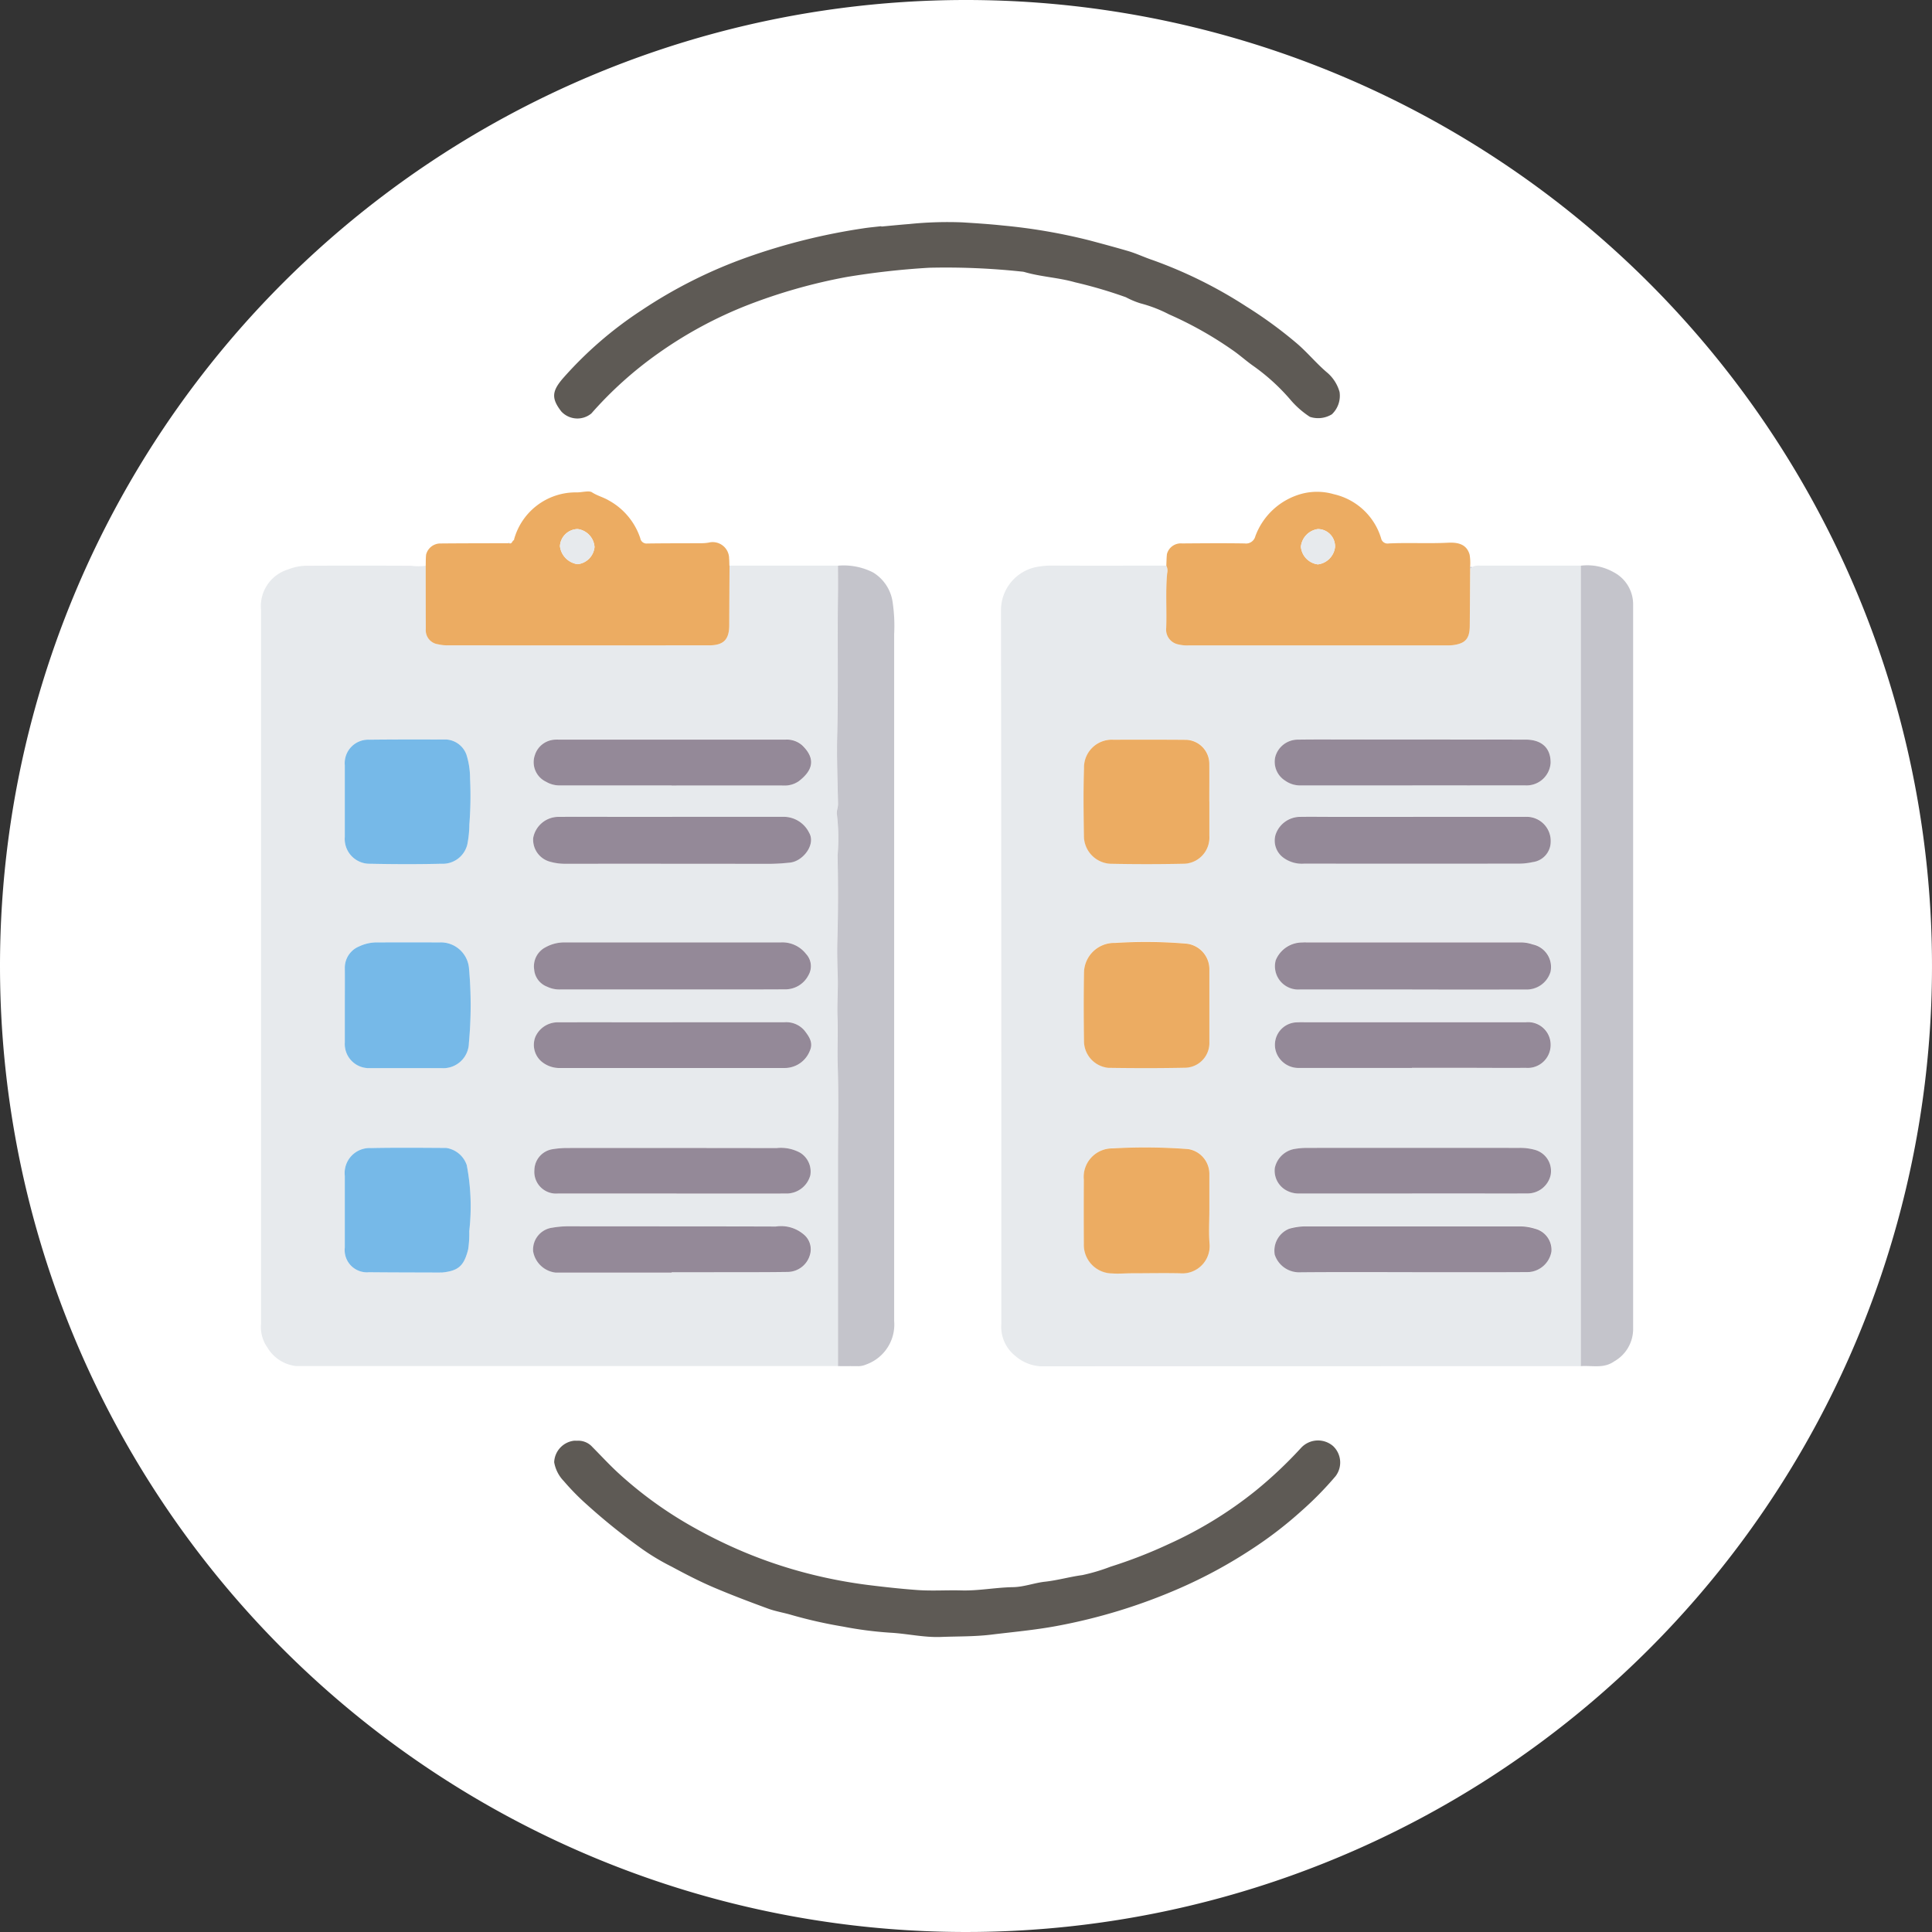 <svg xmlns="http://www.w3.org/2000/svg" xmlns:xlink="http://www.w3.org/1999/xlink" width="139" height="139" viewBox="0 0 139 139">
  <rect x="0" y="0" width="139" height="139" fill="#333333" stroke="none"/>
  <defs>
    <clipPath id="clip-path">
      <rect id="Rectangle_378624" data-name="Rectangle 378624" width="98.719" height="101.809" fill="none"/>
    </clipPath>
  </defs>
  <g id="Group_1074139" data-name="Group 1074139" transform="translate(-1434.668 -5882)">
    <g id="Group_1072229" data-name="Group 1072229" transform="translate(1434.668 5882)">
      <path id="Path_608385" data-name="Path 608385" d="M69.5,0A69.5,69.5,0,1,1,0,69.5,69.5,69.5,0,0,1,69.5,0Z" transform="translate(0)" fill="#fff"/>
    </g>
    <g id="Group_1074190" data-name="Group 1074190" transform="translate(1453.449 5897.969)">
      <g id="Group_1074189" data-name="Group 1074189" clip-path="url(#clip-path)">
        <path id="Path_612243" data-name="Path 612243" d="M183.126,123.267q-19.406,0-38.813.011a3,3,0,0,1-1.868-.745,2.666,2.666,0,0,1-1.011-2.3q.005-25.711-.024-51.422a3.17,3.17,0,0,1,2.467-3.024,5.831,5.831,0,0,1,1.116-.119c2.117.012,4.234.006,6.351.006l1.96,0a.778.778,0,0,1,.062.549c-.128,1.314-.02,2.632-.071,3.947a1.081,1.081,0,0,0,.872,1.17,2.685,2.685,0,0,0,.792.069q9.221,0,18.441,0a4.076,4.076,0,0,0,.517-.016c.9-.115,1.21-.463,1.219-1.382.012-1.379.018-2.759.026-4.139l.148-.1a.98.98,0,0,1,.543-.1q2.222,0,4.444,0l2.833,0c0,.078,0,.157,0,.235q0,28.677,0,57.355m-26.724-11.2q0-1.34,0-2.68a1.806,1.806,0,0,0-1.524-1.742,40.881,40.881,0,0,0-5.445-.05,2.054,2.054,0,0,0-2.061,2.261q-.012,2.3,0,4.607a2.058,2.058,0,0,0,2.042,2.129c.482.035.954-.012,1.43-.011,1.144,0,2.289-.024,3.432,0a1.968,1.968,0,0,0,2.14-2.167c-.063-.779-.012-1.566-.012-2.35m0-14.775c0-.863,0-1.725,0-2.587a1.853,1.853,0,0,0-1.616-1.838,34.518,34.518,0,0,0-5.164-.056,2.174,2.174,0,0,0-2.243,2.147c-.029,1.646-.026,3.293,0,4.939a1.941,1.941,0,0,0,1.749,1.9c1.834.027,3.669.031,5.5-.006a1.782,1.782,0,0,0,1.773-1.869c0-.878,0-1.756,0-2.634m0-14.663c0-.908.008-1.817,0-2.725a1.729,1.729,0,0,0-1.663-1.7c-1.754-.015-3.508-.008-5.262-.008a2,2,0,0,0-2.089,2.069c-.055,1.611-.032,3.226-.007,4.839a2.008,2.008,0,0,0,1.9,2.017q2.607.048,5.215,0a1.886,1.886,0,0,0,1.911-2q0-1.245,0-2.49m14.664,1.112h-5.6c-.862,0-1.724-.01-2.586,0a1.873,1.873,0,0,0-1.725,1.3,1.524,1.524,0,0,0,.6,1.659,2.242,2.242,0,0,0,1.464.406q7.734.007,15.469,0a4.609,4.609,0,0,0,.976-.112,1.481,1.481,0,0,0,1.291-1.452,1.735,1.735,0,0,0-1.759-1.806c-2.711-.006-5.423,0-8.134,0m-.06,12.422q4.067,0,8.134,0a1.789,1.789,0,0,0,1.809-1.282,1.656,1.656,0,0,0-1.283-1.958,2.636,2.636,0,0,0-.873-.148q-7.711.005-15.422,0a2.514,2.514,0,0,0-.282.006,2.057,2.057,0,0,0-1.913,1.281,1.674,1.674,0,0,0,1.743,2.1c2.7.007,5.392,0,8.087,0m-.019,20.337v.006q2.7,0,5.408,0c1,0,2.007,0,3.01-.01a1.782,1.782,0,0,0,1.61-1.475,1.569,1.569,0,0,0-1.189-1.643,3.713,3.713,0,0,0-1.107-.169q-7.713,0-15.425,0a4.426,4.426,0,0,0-1.155.174,1.7,1.7,0,0,0-1.032,1.858,1.842,1.842,0,0,0,1.7,1.272c2.728-.026,5.455-.011,8.183-.011m-.008-14.691h4.468c1.239,0,2.477.013,3.715,0a1.65,1.65,0,0,0,1.8-1.64,1.624,1.624,0,0,0-1.786-1.639c-.125,0-.251,0-.376,0H163.321c-.188,0-.377-.009-.564.007a1.616,1.616,0,0,0-1.356,2.529,1.707,1.707,0,0,0,1.488.752q4.044,0,8.09,0m.029-20.327q4.046,0,8.092,0a1.733,1.733,0,0,0,1.859-1.6c.02-1.069-.628-1.69-1.8-1.692q-6.563-.011-13.126-.007c-1.082,0-2.164-.008-3.246.009a1.68,1.68,0,0,0-1.638,1.245,1.6,1.6,0,0,0,.717,1.708,1.845,1.845,0,0,0,1.146.34q4-.008,8,0m-.021,29.361h3.106c1.725,0,3.45.007,5.175,0a1.7,1.7,0,0,0,1.683-1.3,1.576,1.576,0,0,0-1.113-1.833,3.9,3.9,0,0,0-1.16-.144q-7.646,0-15.292,0a5.241,5.241,0,0,0-.932.09,1.762,1.762,0,0,0-1.343,1.357,1.615,1.615,0,0,0,.877,1.633,1.841,1.841,0,0,0,.905.2q4.046-.005,8.093,0" transform="translate(-88.173 -40.946)" fill="#e7eaed"/>
        <path id="Path_612244" data-name="Path 612244" d="M33.706,65.677l7.8,0c0,.686,0,1.373-.005,2.06-.045,3.392.03,6.783-.056,10.176-.041,1.627.031,3.266.062,4.9,0,.27-.132.541-.078.785a14.6,14.6,0,0,1,.045,2.929c.042,2.016.045,4.035-.016,6.054-.027.868,0,1.763.027,2.645.033.981-.059,1.978-.018,2.949.047,1.12-.024,2.236.012,3.353.075,2.356.023,4.716.023,7.075v5.523q0,2.431,0,4.86,0,2.14,0,4.279-19.479,0-38.959,0a2.751,2.751,0,0,1-2.089-1.343A2.543,2.543,0,0,1,0,120.208Q0,94.541,0,68.874a2.759,2.759,0,0,1,1.942-2.921,3.613,3.613,0,0,1,1.413-.268c2.478-.015,4.956-.011,7.435,0a4.06,4.06,0,0,0,1.06,0q0,2.279.007,4.558a1.016,1.016,0,0,0,.882,1.094,2.916,2.916,0,0,0,.6.076q9.448.008,18.9,0c1.053,0,1.444-.417,1.448-1.46,0-1.425.014-2.851.022-4.276M12.894,116.533l.088,0c1.214-.113,1.615-.479,1.917-1.667a7.441,7.441,0,0,0,.079-1.307,15.7,15.7,0,0,0-.178-4.755,1.844,1.844,0,0,0-1.482-1.237c-1.8-.011-3.606-.028-5.408.009a1.8,1.8,0,0,0-1.887,1.993q0,2.586,0,5.173A1.594,1.594,0,0,0,7.77,116.51c1.708.017,3.416.016,5.125.023M6.025,97.385q0,.634,0,1.269,0,.658,0,1.316a1.735,1.735,0,0,0,1.84,1.851q2.538.005,5.076,0a1.844,1.844,0,0,0,2.01-1.8,29.553,29.553,0,0,0,.011-5.343,2.036,2.036,0,0,0-2.12-1.9q-2.233-.007-4.465,0a2.962,2.962,0,0,0-1.318.287,1.656,1.656,0,0,0-1.035,1.59c.01.908,0,1.818,0,2.726m0-14.676q0,1.245,0,2.49a1.787,1.787,0,0,0,1.826,1.928c1.707.033,3.415.039,5.121,0a1.819,1.819,0,0,0,1.873-1.405,7.943,7.943,0,0,0,.143-1.413,26.63,26.63,0,0,0,.05-3.329,5.664,5.664,0,0,0-.259-1.7,1.659,1.659,0,0,0-1.4-1.089c-1.864-.006-3.728-.011-5.591.011a1.69,1.69,0,0,0-1.764,1.831c0,.893,0,1.785,0,2.678m23.562,1.037H26.764c-1.786,0-3.573-.007-5.36,0a1.85,1.85,0,0,0-1.821,1.514,1.642,1.642,0,0,0,1.24,1.72,3.906,3.906,0,0,0,1.113.14q7.311,0,14.622.006a14.952,14.952,0,0,0,1.5-.091c.934-.093,1.879-1.3,1.376-2.15a2.047,2.047,0,0,0-1.853-1.144q-4,0-7.993,0m-.051,12.423c2.713,0,5.425.009,8.137-.006a1.87,1.87,0,0,0,1.722-1.022,1.289,1.289,0,0,0-.175-1.524,2.158,2.158,0,0,0-1.813-.831q-7.784-.016-15.568,0a2.77,2.77,0,0,0-1.351.344,1.538,1.538,0,0,0-.831,1.6,1.45,1.45,0,0,0,.93,1.242,2.044,2.044,0,0,0,.954.2c2.665-.007,5.331,0,8,0m.013,20.37v-.028c.925,0,1.85,0,2.775,0,1.865,0,3.731.006,5.6-.021a1.684,1.684,0,0,0,1.57-1.214,1.386,1.386,0,0,0-.48-1.511,2.5,2.5,0,0,0-1.976-.54c-5-.02-10-.009-15-.017a6.791,6.791,0,0,0-1.073.1,1.586,1.586,0,0,0-1.382,1.713,1.86,1.86,0,0,0,1.6,1.518q4.184,0,8.368,0m-.013-35.05c2.68,0,5.36,0,8.039,0a1.781,1.781,0,0,0,1.112-.308c1.07-.815,1.2-1.658.253-2.578a1.667,1.667,0,0,0-1.214-.415q-8.134,0-16.267,0c-.078,0-.157,0-.235,0A1.591,1.591,0,0,0,19.7,79.317a1.559,1.559,0,0,0,.811,1.915,1.889,1.889,0,0,0,1.031.259q4-.008,7.993,0m.06,17.042h-.705c-2.492,0-4.984,0-7.476,0a1.757,1.757,0,0,0-1.681,1.062,1.579,1.579,0,0,0,.559,1.845,2.014,2.014,0,0,0,1.28.378q7.946-.007,15.892,0a3.468,3.468,0,0,0,.376-.007,1.944,1.944,0,0,0,1.645-1.229c.268-.587-.059-1.033-.381-1.453a1.722,1.722,0,0,0-1.468-.6h-8.04M29.5,110.849q4.137,0,8.275,0a1.772,1.772,0,0,0,1.744-1.316,1.593,1.593,0,0,0-.719-1.611,2.869,2.869,0,0,0-1.722-.341q-7.546-.023-15.091-.007a6.808,6.808,0,0,0-1.027.088,1.547,1.547,0,0,0-1.294,1.5,1.564,1.564,0,0,0,1.7,1.686q4.066.007,8.133,0" transform="translate(0 -40.95)" fill="#e7eaed"/>
        <path id="Path_612245" data-name="Path 612245" d="M110.1,123.277q0-2.139,0-4.279,0-2.429,0-4.86v-5.524c0-2.359.053-4.719-.023-7.075-.036-1.117.035-2.232-.012-3.353-.041-.971.051-1.968.017-2.949-.03-.882-.053-1.777-.027-2.645.062-2.02.058-4.039.016-6.054a14.572,14.572,0,0,0-.045-2.929c-.054-.243.083-.514.078-.785-.031-1.634-.1-3.272-.061-4.9.085-3.393.011-6.784.056-10.176.009-.687,0-1.374,0-2.06a4.667,4.667,0,0,1,2.531.489,3,3,0,0,1,1.412,2.2,11.512,11.512,0,0,1,.1,2.246q0,24.7,0,49.4a3.05,3.05,0,0,1-2,3.13,1.491,1.491,0,0,1-.589.128c-.486-.008-.972,0-1.458-.005" transform="translate(-68.592 -40.958)" fill="#c4c4cb"/>
        <path id="Path_612246" data-name="Path 612246" d="M252.216,123.258q0-28.677,0-57.355c0-.078,0-.157,0-.235a3.845,3.845,0,0,1,2.352.465,2.6,2.6,0,0,1,1.41,2.307q0,26.108,0,52.217a2.676,2.676,0,0,1-1.359,2.256c-.761.541-1.6.283-2.406.346" transform="translate(-157.262 -40.938)" fill="#c4c4cb"/>
        <path id="Path_612247" data-name="Path 612247" d="M57.641,232.885a1.357,1.357,0,0,1,1.128.447c.674.679,1.321,1.388,2.033,2.024a28.721,28.721,0,0,0,4.768,3.484,35.52,35.52,0,0,0,3.187,1.647,33.471,33.471,0,0,0,5.9,2.042,35.209,35.209,0,0,0,3.893.725c1.195.149,2.386.282,3.588.369,1.062.077,2.12,0,3.174.029,1.256.034,2.475-.215,3.716-.235.8-.013,1.552-.313,2.319-.394.907-.1,1.774-.354,2.671-.473a13.526,13.526,0,0,0,2.033-.606,34.085,34.085,0,0,0,4.2-1.635,28.966,28.966,0,0,0,6.236-3.828,30.811,30.811,0,0,0,3.255-3.068,1.659,1.659,0,0,1,2.322-.144,1.623,1.623,0,0,1,.175,2.165,24.131,24.131,0,0,1-2.455,2.5,28.665,28.665,0,0,1-3.6,2.765,34.8,34.8,0,0,1-5.169,2.8,40.494,40.494,0,0,1-8.846,2.713c-1.56.29-3.138.43-4.71.622-1.2.146-2.4.118-3.6.165-1.244.049-2.452-.243-3.682-.307a27.123,27.123,0,0,1-3.381-.44,33.217,33.217,0,0,1-3.69-.832c-.565-.169-1.146-.257-1.707-.463-1.3-.477-2.59-.964-3.863-1.505-1.052-.447-2.065-.972-3.067-1.513a16.4,16.4,0,0,1-2.072-1.233,44.2,44.2,0,0,1-4.013-3.22,17.387,17.387,0,0,1-1.67-1.7,2.581,2.581,0,0,1-.692-1.358,1.623,1.623,0,0,1,1.419-1.546c.078-.006.157,0,.2,0" transform="translate(-34.932 -145.196)" fill="#5e5a55"/>
        <path id="Path_612248" data-name="Path 612248" d="M79.554.331c.666-.061,1.33-.129,2-.181A27.062,27.062,0,0,1,85.387.03c.965.061,1.928.121,2.889.224a40.981,40.981,0,0,1,6.268,1.076c.922.247,1.846.494,2.763.763.615.181,1.181.457,1.782.656a32.487,32.487,0,0,1,6.734,3.341,30.891,30.891,0,0,1,3.526,2.566c.83.688,1.5,1.535,2.325,2.221a2.848,2.848,0,0,1,.845,1.353,1.838,1.838,0,0,1-.553,1.609,1.9,1.9,0,0,1-1.58.183,6.423,6.423,0,0,1-1.342-1.161,14.679,14.679,0,0,0-2.79-2.544c-.493-.352-.945-.764-1.45-1.108a26.661,26.661,0,0,0-4.558-2.563A9.85,9.85,0,0,0,98.2,5.857a5.961,5.961,0,0,1-1.05-.44,32.813,32.813,0,0,0-3.656-1.075C92.3,4,91.061,3.952,89.876,3.61a.982.982,0,0,0-.23-.04A51.293,51.293,0,0,0,83,3.294a56.163,56.163,0,0,0-5.951.667,39.49,39.49,0,0,0-7.183,2.046,30.006,30.006,0,0,0-6.346,3.432,27.507,27.507,0,0,0-4.831,4.339,1.576,1.576,0,0,1-2.164-.146c-.719-.93-.676-1.444.089-2.346A27.7,27.7,0,0,1,62.3,6.355a34.406,34.406,0,0,1,7.624-3.823,44.581,44.581,0,0,1,8.3-2.068c.44-.069.885-.107,1.328-.16,0,.009,0,.018,0,.027" transform="translate(-34.924 0)" fill="#5e5a55"/>
        <path id="Path_612249" data-name="Path 612249" d="M53.332,56.838c-.008,1.425-.017,2.851-.022,4.276,0,1.042-.4,1.458-1.448,1.459q-9.448.007-18.9,0a2.942,2.942,0,0,1-.6-.076,1.017,1.017,0,0,1-.883-1.094q-.007-2.28-.007-4.559c.008-.266,0-.535.03-.8a1.056,1.056,0,0,1,1.019-.8c1.63-.015,3.261-.014,4.891-.019l.042.009.043,0c.185.045.191-.152.294-.218l.032-.01v-.032a4.6,4.6,0,0,1,4.484-3.406c.385.011.91-.149,1.127-.006.386.253.82.353,1.2.58a4.836,4.836,0,0,1,2.276,2.724.457.457,0,0,0,.5.38c1.317-.02,2.634-.014,3.951-.021a3.178,3.178,0,0,0,.466-.043,1.183,1.183,0,0,1,1.474,1.141c.017.171.014.344.021.517M42.416,54.206A1.3,1.3,0,0,0,41.13,55.44a1.483,1.483,0,0,0,1.277,1.294A1.371,1.371,0,0,0,43.619,55.5a1.4,1.4,0,0,0-1.2-1.291" transform="translate(-19.625 -32.112)" fill="#ecac62"/>
        <path id="Path_612250" data-name="Path 612250" d="M194.842,57.081c-.008,1.38-.014,2.76-.026,4.139-.008.919-.315,1.267-1.219,1.382a4.076,4.076,0,0,1-.517.016q-9.221,0-18.441,0a2.685,2.685,0,0,1-.792-.069,1.081,1.081,0,0,1-.872-1.17c.051-1.315-.056-2.633.071-3.947a.778.778,0,0,0-.062-.549c.014-.277.015-.555.044-.83a1.03,1.03,0,0,1,1.087-.769c1.5-.011,3.007-.025,4.509,0a.688.688,0,0,0,.764-.515,4.927,4.927,0,0,1,3.331-3.055,4.3,4.3,0,0,1,2.318.029,4.617,4.617,0,0,1,3.4,3.17.47.47,0,0,0,.544.372c1.423-.067,2.847.019,4.271-.052.67-.033,1.34.074,1.556.87a3.744,3.744,0,0,1,.035.858c0,.039,0,.078,0,.117m-9.721-1.528a1.241,1.241,0,0,0-1.237-1.3,1.429,1.429,0,0,0-1.218,1.269,1.4,1.4,0,0,0,1.222,1.272,1.42,1.42,0,0,0,1.233-1.238" transform="translate(-107.853 -32.155)" fill="#ecac62"/>
        <path id="Path_612251" data-name="Path 612251" d="M231.06,66.015V65.9l.148.017-.147.1" transform="translate(-144.071 -41.089)" fill="#c4c4cb"/>
        <path id="Path_612252" data-name="Path 612252" d="M48.294,60.721v.032l-.032.01a.133.133,0,0,1,.033-.042" transform="translate(-30.092 -37.861)" fill="#e7eaed"/>
        <path id="Path_612253" data-name="Path 612253" d="M47.337,61.354l-.043,0-.042-.01c.032-.042.06-.037.085.006" transform="translate(-29.463 -38.234)" fill="#c4c4cb"/>
        <path id="Path_612254" data-name="Path 612254" d="M166.262,181.4c0,.783-.051,1.571.012,2.35a1.968,1.968,0,0,1-2.139,2.167c-1.143-.026-2.288,0-3.432,0-.477,0-.948.045-1.43.011a2.058,2.058,0,0,1-2.042-2.129q-.013-2.3,0-4.607a2.054,2.054,0,0,1,2.061-2.261,40.947,40.947,0,0,1,5.446.05,1.806,1.806,0,0,1,1.524,1.742c0,.893,0,1.786,0,2.68" transform="translate(-98.034 -110.278)" fill="#ecac62"/>
        <path id="Path_612255" data-name="Path 612255" d="M166.252,142.136c0,.878,0,1.756,0,2.634a1.781,1.781,0,0,1-1.773,1.869c-1.833.037-3.669.034-5.5.006a1.941,1.941,0,0,1-1.748-1.9c-.024-1.646-.027-3.293,0-4.939a2.174,2.174,0,0,1,2.243-2.147,34.51,34.51,0,0,1,5.163.056,1.854,1.854,0,0,1,1.616,1.838c0,.862,0,1.725,0,2.587" transform="translate(-98.023 -85.788)" fill="#ecac62"/>
        <path id="Path_612256" data-name="Path 612256" d="M166.24,103.373q0,1.245,0,2.49a1.885,1.885,0,0,1-1.911,2q-2.606.054-5.215,0a2.008,2.008,0,0,1-1.9-2.017c-.025-1.613-.048-3.228.007-4.839a2,2,0,0,1,2.089-2.069c1.754,0,3.508-.008,5.262.008a1.729,1.729,0,0,1,1.663,1.7c.009.908,0,1.817,0,2.725" transform="translate(-98.011 -61.688)" fill="#ecac62"/>
        <path id="Path_612257" data-name="Path 612257" d="M203.664,113.67c2.711,0,5.423,0,8.134,0a1.735,1.735,0,0,1,1.759,1.806,1.481,1.481,0,0,1-1.291,1.452,4.659,4.659,0,0,1-.976.112q-7.734.008-15.469,0a2.243,2.243,0,0,1-1.464-.406,1.525,1.525,0,0,1-.6-1.66,1.873,1.873,0,0,1,1.725-1.3c.862-.014,1.724,0,2.586,0h5.6" transform="translate(-120.771 -70.874)" fill="#948998"/>
        <path id="Path_612258" data-name="Path 612258" d="M203.593,141.057c-2.7,0-5.392,0-8.087,0a1.674,1.674,0,0,1-1.743-2.1,2.058,2.058,0,0,1,1.913-1.281,2.512,2.512,0,0,1,.282-.005q7.711,0,15.422,0a2.635,2.635,0,0,1,.873.148,1.656,1.656,0,0,1,1.283,1.958,1.788,1.788,0,0,1-1.809,1.282q-4.068.009-8.134,0" transform="translate(-120.76 -85.839)" fill="#948998"/>
        <path id="Path_612259" data-name="Path 612259" d="M203.552,195.238c-2.728,0-5.456-.015-8.183.011a1.843,1.843,0,0,1-1.7-1.272,1.7,1.7,0,0,1,1.032-1.858,4.428,4.428,0,0,1,1.155-.174l15.425,0a3.711,3.711,0,0,1,1.107.169,1.57,1.57,0,0,1,1.189,1.643,1.783,1.783,0,0,1-1.61,1.475c-1,.009-2.007.009-3.01.01q-2.7,0-5.408,0Z" transform="translate(-120.738 -119.682)" fill="#948998"/>
        <path id="Path_612260" data-name="Path 612260" d="M203.594,156.222q-4.045,0-8.09,0a1.707,1.707,0,0,1-1.488-.752,1.616,1.616,0,0,1,1.356-2.529c.187-.015.376-.006.564-.006h15.474c.125,0,.251,0,.376,0a1.624,1.624,0,0,1,1.786,1.639,1.65,1.65,0,0,1-1.8,1.64c-1.238.018-2.477,0-3.716,0h-4.468" transform="translate(-120.789 -95.357)" fill="#948998"/>
        <path id="Path_612261" data-name="Path 612261" d="M203.6,102.21q-4,0-8,0a1.848,1.848,0,0,1-1.146-.34,1.6,1.6,0,0,1-.717-1.708,1.68,1.68,0,0,1,1.638-1.245c1.082-.017,2.164-.009,3.246-.009q6.563,0,13.126.007c1.175,0,1.823.622,1.8,1.691a1.732,1.732,0,0,1-1.859,1.6q-4.046.007-8.092,0" transform="translate(-120.768 -61.672)" fill="#948998"/>
        <path id="Path_612262" data-name="Path 612262" d="M203.582,180.234q-4.046,0-8.093,0a1.841,1.841,0,0,1-.905-.2,1.615,1.615,0,0,1-.877-1.634,1.763,1.763,0,0,1,1.343-1.357,5.311,5.311,0,0,1,.932-.09q7.646-.007,15.292,0a3.917,3.917,0,0,1,1.16.144,1.576,1.576,0,0,1,1.113,1.833,1.7,1.7,0,0,1-1.683,1.3c-1.725.01-3.45,0-5.175,0h-3.106" transform="translate(-120.77 -110.335)" fill="#948998"/>
        <path id="Path_612263" data-name="Path 612263" d="M16,142.275c0-.908.007-1.817,0-2.726a1.657,1.657,0,0,1,1.035-1.59,2.966,2.966,0,0,1,1.318-.286q2.232-.006,4.465,0a2.036,2.036,0,0,1,2.12,1.9,29.553,29.553,0,0,1-.011,5.343,1.844,1.844,0,0,1-2.01,1.8q-2.538,0-5.075,0A1.735,1.735,0,0,1,16,144.86c0-.439,0-.878,0-1.316q0-.634,0-1.269" transform="translate(-9.973 -85.84)" fill="#76b9e8"/>
        <path id="Path_612264" data-name="Path 612264" d="M22.87,185.9c-1.708-.007-3.417-.006-5.125-.023A1.6,1.6,0,0,1,16,184.109q0-2.586,0-5.172a1.8,1.8,0,0,1,1.887-1.994c1.8-.037,3.6-.019,5.407-.009a1.843,1.843,0,0,1,1.482,1.237,15.709,15.709,0,0,1,.179,4.756,7.447,7.447,0,0,1-.079,1.307c-.3,1.188-.7,1.554-1.917,1.667a.1.1,0,0,0-.088,0" transform="translate(-9.975 -110.314)" fill="#76b9e8"/>
        <path id="Path_612265" data-name="Path 612265" d="M16,103.425c0-.893,0-1.786,0-2.678a1.689,1.689,0,0,1,1.763-1.831c1.864-.023,3.727-.017,5.591-.012a1.66,1.66,0,0,1,1.4,1.09,5.659,5.659,0,0,1,.259,1.7,26.636,26.636,0,0,1-.05,3.329,7.884,7.884,0,0,1-.143,1.413,1.82,1.82,0,0,1-1.873,1.405c-1.706.041-3.415.035-5.121,0A1.787,1.787,0,0,1,16,105.915q0-1.245,0-2.49" transform="translate(-9.975 -61.666)" fill="#76b9e8"/>
        <path id="Path_612266" data-name="Path 612266" d="M61.993,113.672q4,0,7.993,0a2.047,2.047,0,0,1,1.853,1.145c.5.846-.441,2.057-1.376,2.15a14.947,14.947,0,0,1-1.5.091q-7.311-.01-14.622-.006a3.9,3.9,0,0,1-1.113-.141,1.641,1.641,0,0,1-1.24-1.719,1.851,1.851,0,0,1,1.821-1.515c1.787-.011,3.573,0,5.36,0h2.821" transform="translate(-32.407 -70.876)" fill="#948998"/>
        <path id="Path_612267" data-name="Path 612267" d="M62.076,141.06q-4,0-8,0a2.049,2.049,0,0,1-.954-.2,1.451,1.451,0,0,1-.93-1.242,1.54,1.54,0,0,1,.831-1.6,2.774,2.774,0,0,1,1.351-.344q7.784,0,15.568,0a2.159,2.159,0,0,1,1.813.831,1.289,1.289,0,0,1,.175,1.524,1.869,1.869,0,0,1-1.722,1.022c-2.712.015-5.425.006-8.137.006" transform="translate(-32.542 -85.841)" fill="#948998"/>
        <path id="Path_612268" data-name="Path 612268" d="M61.958,195.262q-4.184,0-8.368,0a1.859,1.859,0,0,1-1.6-1.517,1.588,1.588,0,0,1,1.382-1.713,6.836,6.836,0,0,1,1.073-.1c5,.008,10,0,15,.017a2.5,2.5,0,0,1,1.976.54A1.385,1.385,0,0,1,71.9,194a1.684,1.684,0,0,1-1.57,1.215c-1.865.027-3.731.017-5.6.021-.925,0-1.85,0-2.775,0v.027" transform="translate(-32.412 -119.674)" fill="#948998"/>
        <path id="Path_612269" data-name="Path 612269" d="M62.072,102.219q-4,0-7.993,0a1.888,1.888,0,0,1-1.031-.26,1.558,1.558,0,0,1-.811-1.915,1.591,1.591,0,0,1,1.523-1.119c.078-.006.157,0,.235,0q8.133,0,16.267,0a1.667,1.667,0,0,1,1.214.415c.951.92.817,1.763-.253,2.578a1.777,1.777,0,0,1-1.112.308c-2.679-.008-5.36,0-8.039,0" transform="translate(-32.538 -61.681)" fill="#948998"/>
        <path id="Path_612270" data-name="Path 612270" d="M62.107,152.943h8.04a1.721,1.721,0,0,1,1.468.6c.322.419.649.866.381,1.453a1.946,1.946,0,0,1-1.645,1.23,3.672,3.672,0,0,1-.376.006q-7.946,0-15.892,0a2.021,2.021,0,0,1-1.28-.378,1.579,1.579,0,0,1-.559-1.846,1.757,1.757,0,0,1,1.681-1.062c2.492-.007,4.984,0,7.476,0h.705" transform="translate(-32.513 -95.363)" fill="#948998"/>
        <path id="Path_612271" data-name="Path 612271" d="M62.067,180.232q-4.067,0-8.133,0a1.564,1.564,0,0,1-1.7-1.686,1.547,1.547,0,0,1,1.294-1.5,6.761,6.761,0,0,1,1.027-.088q7.546-.007,15.091.007a2.872,2.872,0,0,1,1.722.341,1.592,1.592,0,0,1,.719,1.611,1.773,1.773,0,0,1-1.744,1.317q-4.137.007-8.275,0" transform="translate(-32.568 -110.333)" fill="#948998"/>
        <path id="Path_612272" data-name="Path 612272" d="M34.25,200.749a.1.1,0,0,1,.088,0l-.088,0" transform="translate(-21.356 -125.166)" fill="#c4c4cb"/>
        <path id="Path_612273" data-name="Path 612273" d="M58.408,58.687a1.4,1.4,0,0,1,1.2,1.291A1.371,1.371,0,0,1,58.4,61.215a1.483,1.483,0,0,1-1.277-1.294,1.3,1.3,0,0,1,1.286-1.234" transform="translate(-35.617 -36.593)" fill="#e7eaed"/>
        <path id="Path_612274" data-name="Path 612274" d="M201.174,59.993a1.42,1.42,0,0,1-1.233,1.238,1.4,1.4,0,0,1-1.222-1.272,1.429,1.429,0,0,1,1.218-1.269,1.241,1.241,0,0,1,1.237,1.3" transform="translate(-123.906 -36.595)" fill="#e7eaed"/>
      </g>
    </g>
  </g>
</svg>
